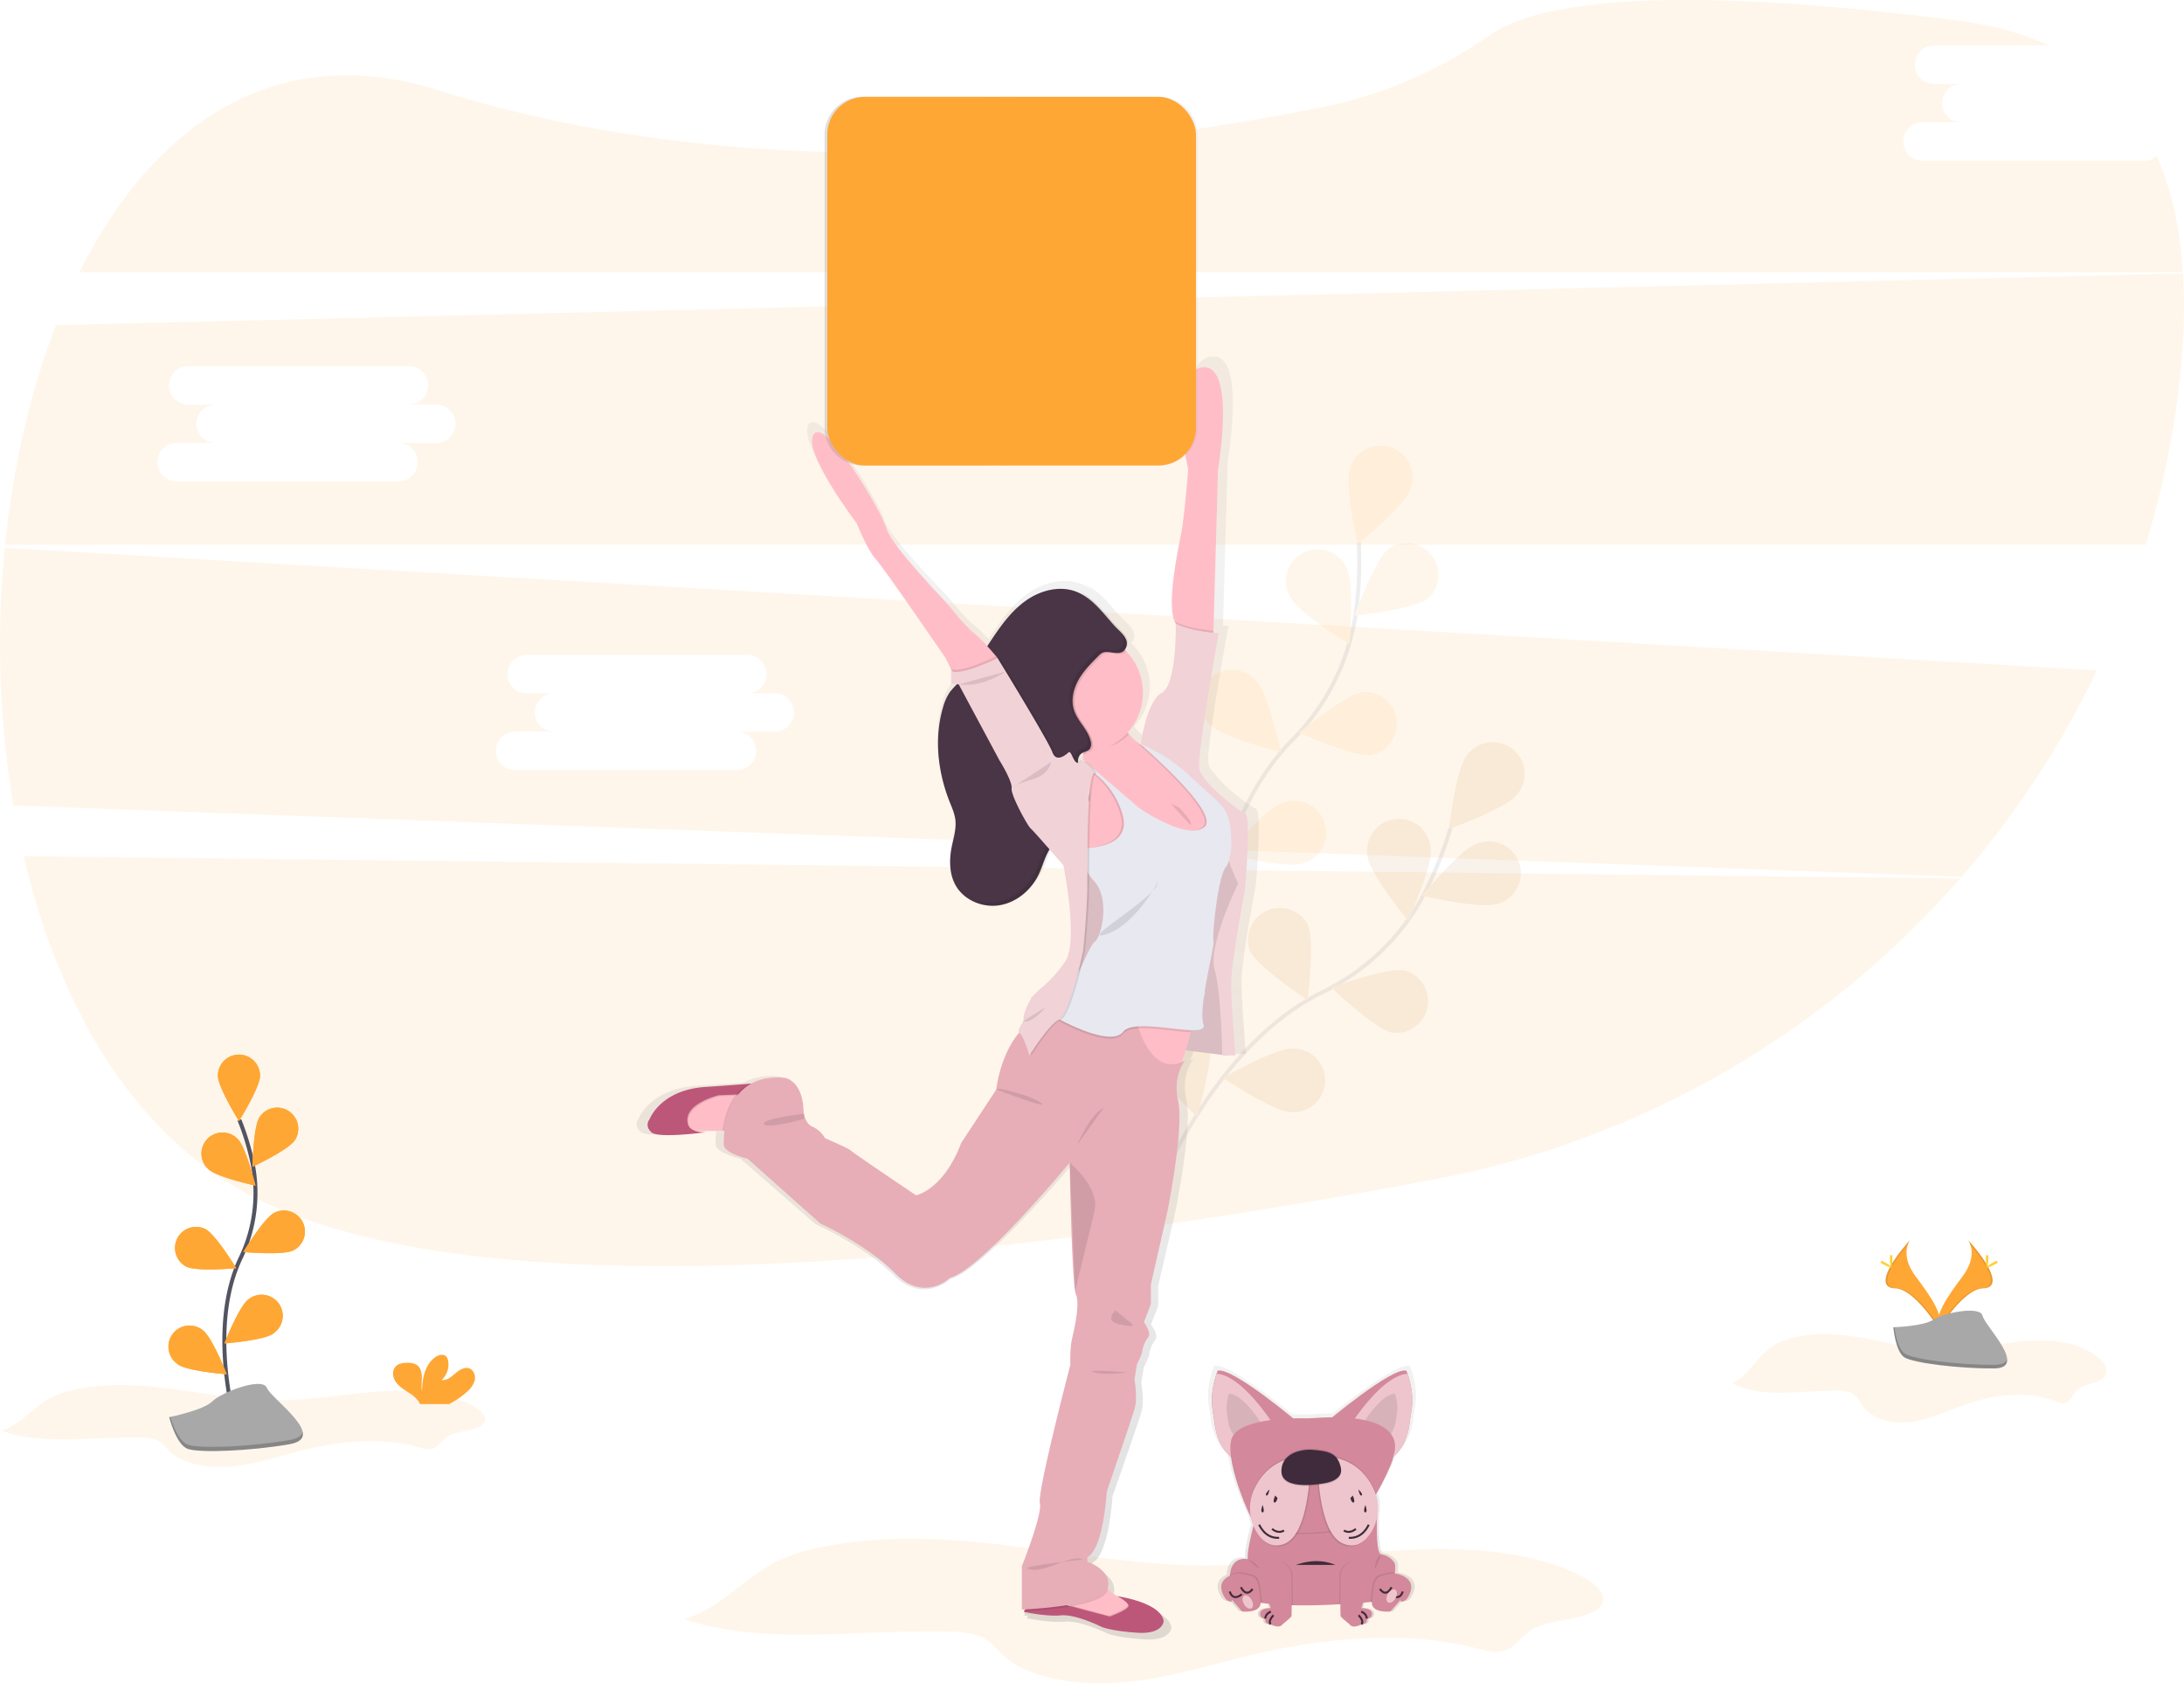 <?xml version="1.0" encoding="UTF-8" standalone="no"?>
<svg
   xmlns:dc="http://purl.org/dc/elements/1.1/"
   xmlns:cc="http://creativecommons.org/ns#"
   xmlns:rdf="http://www.w3.org/1999/02/22-rdf-syntax-ns#"
   xmlns:svg="http://www.w3.org/2000/svg"
   xmlns="http://www.w3.org/2000/svg"
   xmlns:xlink="http://www.w3.org/1999/xlink"
   xmlns:sodipodi="http://sodipodi.sourceforge.net/DTD/sodipodi-0.dtd"
   xmlns:inkscape="http://www.inkscape.org/namespaces/inkscape"
   id="8aabfaf6-cc42-4c9c-9f60-e556953fcdb8"
   data-name="Layer 1"
   width="1097.1"
   height="845.39"
   viewBox="0 0 1097.1 845.39"
   version="1.1"
   sodipodi:docname="loading-CSS-load.svg"
   inkscape:version="1.0.1 (3bc2e813f5, 2020-09-07)">
  <sodipodi:namedview
     pagecolor="#ffffff"
     bordercolor="#666666"
     borderopacity="1"
     objecttolerance="10"
     gridtolerance="10"
     guidetolerance="10"
     inkscape:pageopacity="0"
     inkscape:pageshadow="2"
     inkscape:window-width="1366"
     inkscape:window-height="715"
     id="namedview10684"
     showgrid="false"
     inkscape:zoom="0.33475673"
     inkscape:cx="596.59758"
     inkscape:cy="235.51281"
     inkscape:window-x="-8"
     inkscape:window-y="-8"
     inkscape:window-maximized="1"
     inkscape:current-layer="8aabfaf6-cc42-4c9c-9f60-e556953fcdb8" />
  <defs
     id="defs10345">
    <linearGradient
       id="ba71f24b-7c79-4ab5-a7b4-1b499e192780"
       x1="710.55"
       y1="844.17"
       x2="710.55"
       y2="713.15"
       gradientUnits="userSpaceOnUse">
      <stop
         offset="0"
         stop-color="gray"
         stop-opacity="0.25"
         id="stop10336" />
      <stop
         offset="0.54"
         stop-color="gray"
         stop-opacity="0.12"
         id="stop10338" />
      <stop
         offset="1"
         stop-color="gray"
         stop-opacity="0.1"
         id="stop10340" />
    </linearGradient>
    <linearGradient
       id="e34fdb1c-56a4-4854-a2ff-79a718bc3306"
       x1="527.5"
       y1="850.63"
       x2="527.5"
       y2="206.25"
       xlink:href="#ba71f24b-7c79-4ab5-a7b4-1b499e192780" />
    <linearGradient
       id="67998f1d-12a0-4b16-8ef8-1927898a1fd9"
       x1="465.67"
       y1="168.51"
       x2="652.94"
       y2="168.51"
       xlink:href="#ba71f24b-7c79-4ab5-a7b4-1b499e192780" />
  </defs>
  <title
     id="title10347">loading</title>
  <path
     d="M921.62,722.06c16,8.09,35.57,3.17,53.75,3.74,2.49.08,5.12.32,7.12,1.71s3,3.67,4.35,5.61c5.09,7.21,15.53,9.53,24.65,8.31s17.49-5.28,26.1-8.37c14.88-5.33,31.89-7.76,46.57-1.94a8.47,8.47,0,0,0,4.21.93c3.22-.47,4.17-4.35,6.43-6.56,4.06-4,12.88-2.9,14.67-8.16,1-3.09-1.36-6.25-4-8.35-10-8.06-24.38-9.39-37.52-8.14s-26,4.66-39.23,4.68c-16.44,0-32.33-5.26-48.61-7.41-11.28-1.5-23.59-1.31-34.17,3.09C934.51,706,932,716.64,921.62,722.06Z"
     transform="translate(-51.45 -27.31)"
     fill="#ffa734"
     opacity="0.1"
     id="path10349" />
  <path
     d="M63.3,457.28c17.36,74.2,54.11,138.34,112.18,169.43,120.71,64.61,392.92,31.28,596.07-7a465.2,465.2,0,0,0,264.54-151.22Z"
     transform="translate(-51.45 -27.31)"
     fill="#ffa734"
     opacity="0.1"
     id="path10351" />
  <path
     d="M1128.65,108H1017.18a9.63,9.63,0,0,1,0-19.26h19.27a9.64,9.64,0,0,1,0-19.27h-13.76a9.64,9.64,0,0,1,0-19.27h58.18c-12.91-6-28-10.27-45.39-12.5-158.64-20.38-215.28-6.9-235.26,7-24.65,17.1-52.15,29.68-81.54,35.74-97.88,20.19-280.93,44.49-446.84-7.77-82.46-26-143.74,17.91-180.48,91.28H1148c-1.38-21.33-5.51-41-13.09-58.25A9.56,9.56,0,0,1,1128.65,108Z"
     transform="translate(-51.45 -27.31)"
     fill="#ffa734"
     opacity="0.1"
     id="path10353" />
  <path
     d="M53.84,302.41a491.11,491.11,0,0,0,4.32,129.45l978.68,35.8a460,460,0,0,0,68-103.7Zm387.08,92.35H421.65a9.63,9.63,0,1,1,0,19.26H310.18a9.63,9.63,0,1,1,0-19.26h19.27a9.64,9.64,0,0,1,0-19.27H315.69a9.64,9.64,0,0,1,0-19.27H427.16a9.64,9.64,0,0,1,0,19.27h13.76a9.64,9.64,0,0,1,0,19.27Z"
     transform="translate(-51.45 -27.31)"
     fill="#ffa734"
     opacity="0.1"
     id="path10355" />
  <path
     d="M1148.05,164.6l-1068.48,26C66.57,224,58,261.77,54,300.93H1129.33a457.44,457.44,0,0,0,15.53-70.34C1148.06,207.58,1149.34,185.33,1148.05,164.6ZM270.92,249.76H251.65a9.63,9.63,0,1,1,0,19.26H140.18a9.63,9.63,0,0,1,0-19.26h19.27a9.64,9.64,0,0,1,0-19.27H145.69a9.64,9.64,0,0,1,0-19.27H257.16a9.64,9.64,0,0,1,0,19.27h13.76a9.64,9.64,0,0,1,0,19.27Z"
     transform="translate(-51.45 -27.31)"
     fill="#ffa734"
     opacity="0.1"
     id="path10357" />
  <g
     opacity="0.1"
     id="g10389">
    <path
       d="M634.76,620.93s28.2-69.5,80.86-95.29a113.62,113.62,0,0,0,51.57-50.07,191.29,191.29,0,0,0,12.93-32.48"
       transform="translate(-51.45 -27.31)"
       fill="none"
       stroke="#535461"
       stroke-miterlimit="10"
       stroke-width="2"
       id="path10359" />
    <path
       d="M813.21,426.65c-5.49,6.9-33.9,17-33.9,17s3.42-29.95,8.91-36.85a16,16,0,1,1,25,19.88Z"
       transform="translate(-51.45 -27.31)"
       fill="#ffa734"
       id="path10361" />
    <path
       d="M803.46,481.3c-8.36,2.81-37.68-4.17-37.68-4.17s19.15-23.28,27.51-26.09a16,16,0,1,1,10.17,30.26Z"
       transform="translate(-51.45 -27.31)"
       fill="#ffa734"
       id="path10363" />
    <path
       d="M750.6,545.91c-8.63-1.79-30.42-22.63-30.42-22.63s28.29-10.43,36.92-8.63a16,16,0,0,1-6.5,31.26Z"
       transform="translate(-51.45 -27.31)"
       fill="#ffa734"
       id="path10365" />
    <path
       d="M699.6,585.79c-8.81-.31-33.81-17.16-33.81-17.16s26.12-15.06,34.93-14.76a16,16,0,1,1-1.12,31.92Z"
       transform="translate(-51.45 -27.31)"
       fill="#ffa734"
       id="path10367" />
    <path
       d="M738.48,457.6c1.12,8.74,20.22,32.07,20.22,32.07s12.58-27.4,11.45-36.15a16,16,0,1,0-31.67,4.08Z"
       transform="translate(-51.45 -27.31)"
       fill="#ffa734"
       id="path10369" />
    <path
       d="M679.42,505c3.69,8,28.9,24.55,28.9,24.55s3.79-29.91.1-37.92a16,16,0,0,0-29,13.37Z"
       transform="translate(-51.45 -27.31)"
       fill="#ffa734"
       id="path10371" />
    <path
       d="M628.34,558.93c2.29,8.51,24.33,29.08,24.33,29.08s8.8-28.84,6.52-37.35a16,16,0,0,0-30.85,8.27Z"
       transform="translate(-51.45 -27.31)"
       fill="#ffa734"
       id="path10373" />
    <path
       d="M813.21,426.65c-5.49,6.9-33.9,17-33.9,17s3.42-29.95,8.91-36.85a16,16,0,1,1,25,19.88Z"
       transform="translate(-51.45 -27.31)"
       opacity="0.25"
       id="path10375" />
    <path
       d="M803.46,481.3c-8.36,2.81-37.68-4.17-37.68-4.17s19.15-23.28,27.51-26.09a16,16,0,1,1,10.17,30.26Z"
       transform="translate(-51.45 -27.31)"
       opacity="0.25"
       id="path10377" />
    <path
       d="M750.6,545.91c-8.63-1.79-30.42-22.63-30.42-22.63s28.29-10.43,36.92-8.63a16,16,0,0,1-6.5,31.26Z"
       transform="translate(-51.45 -27.31)"
       opacity="0.25"
       id="path10379" />
    <path
       d="M699.6,585.79c-8.81-.31-33.81-17.16-33.81-17.16s26.12-15.06,34.93-14.76a16,16,0,1,1-1.12,31.92Z"
       transform="translate(-51.45 -27.31)"
       opacity="0.25"
       id="path10381" />
    <path
       d="M738.48,457.6c1.12,8.74,20.22,32.07,20.22,32.07s12.58-27.4,11.45-36.15a16,16,0,1,0-31.67,4.08Z"
       transform="translate(-51.45 -27.31)"
       opacity="0.25"
       id="path10383" />
    <path
       d="M679.42,505c3.69,8,28.9,24.55,28.9,24.55s3.79-29.91.1-37.92a16,16,0,0,0-29,13.37Z"
       transform="translate(-51.45 -27.31)"
       opacity="0.25"
       id="path10385" />
    <path
       d="M628.34,558.93c2.29,8.51,24.33,29.08,24.33,29.08s8.8-28.84,6.52-37.35a16,16,0,0,0-30.85,8.27Z"
       transform="translate(-51.45 -27.31)"
       opacity="0.25"
       id="path10387" />
  </g>
  <g
     opacity="0.1"
     id="g10407">
    <path
       d="M655.86,515.7s3.56-74.92,44.69-116.7a113.64,113.64,0,0,0,32.05-64.35A191.18,191.18,0,0,0,734,299.73"
       transform="translate(-51.45 -27.31)"
       fill="none"
       stroke="#535461"
       stroke-miterlimit="10"
       stroke-width="2"
       id="path10391" />
    <path
       d="M759.79,273.24c-2.89,8.33-26.35,27.25-26.35,27.25s-6.7-29.39-3.82-37.72a16,16,0,1,1,30.17,10.47Z"
       transform="translate(-51.45 -27.31)"
       fill="#ffa734"
       id="path10393" />
    <path
       d="M768.72,328c-7,5.43-36.94,8.56-36.94,8.56s10.35-28.32,17.3-33.74A16,16,0,0,1,768.72,328Z"
       transform="translate(-51.45 -27.31)"
       fill="#ffa734"
       id="path10395" />
    <path
       d="M740.28,406.51c-8.74,1.17-36.21-11.26-36.21-11.26S727.3,376,736,374.86a16,16,0,0,1,4.24,31.65Z"
       transform="translate(-51.45 -27.31)"
       fill="#ffa734"
       id="path10397" />
    <path
       d="M705.38,461.05c-8.41,2.63-37.58-5-37.58-5s19.64-22.87,28.06-25.5a16,16,0,1,1,9.52,30.48Z"
       transform="translate(-51.45 -27.31)"
       fill="#ffa734"
       id="path10399" />
    <path
       d="M699.55,327.22c4,7.87,29.72,23.55,29.72,23.55s2.77-30-1.19-37.9a16,16,0,1,0-28.53,14.35Z"
       transform="translate(-51.45 -27.31)"
       fill="#ffa734"
       id="path10401" />
    <path
       d="M659.55,391.51c6.14,6.33,35.4,13.58,35.4,13.58s-6.33-29.47-12.47-35.8a16,16,0,1,0-22.93,22.22Z"
       transform="translate(-51.45 -27.31)"
       fill="#ffa734"
       id="path10403" />
    <path
       d="M629.25,459.34c5,7.28,32.6,19.36,32.6,19.36s-1.27-30.12-6.24-37.39a16,16,0,1,0-26.36,18Z"
       transform="translate(-51.45 -27.31)"
       fill="#ffa734"
       id="path10405" />
  </g>
  <path
     d="M1040.05,650s5.5,7.19-2.53,18-14.65,20-12,26.77c0,0,12.12-20.14,22-20.43S1050.9,662.11,1040.05,650Z"
     transform="translate(-51.45 -27.31)"
     fill="#ffa734"
     id="path10409" />
  <path
     d="M1040.05,650a9,9,0,0,1,1.13,2.26c9.62,11.3,14.74,21.85,5.49,22.11-8.61.25-18.94,15.65-21.42,19.54a9.24,9.24,0,0,0,.29.89s12.12-20.14,22-20.43S1050.9,662.11,1040.05,650Z"
     transform="translate(-51.45 -27.31)"
     opacity="0.1"
     id="path10411" />
  <path
     d="M1050.27,659.15c0,2.53-.29,4.58-.64,4.58s-.63-2.05-.63-4.58.35-1.34.7-1.34S1050.27,656.62,1050.27,659.15Z"
     transform="translate(-51.45 -27.31)"
     fill="#ffd037"
     id="path10413" />
  <path
     d="M1053.77,662.17c-2.22,1.21-4.16,1.94-4.32,1.63s1.49-1.53,3.71-2.74,1.35-.33,1.52,0S1056,661,1053.77,662.17Z"
     transform="translate(-51.45 -27.31)"
     fill="#ffd037"
     id="path10415" />
  <path
     d="M1011,650s-5.5,7.19,2.53,18,14.65,20,12,26.77c0,0-12.11-20.14-22-20.43S1000.19,662.11,1011,650Z"
     transform="translate(-51.45 -27.31)"
     fill="#ffa734"
     id="path10417" />
  <path
     d="M1011,650a9,9,0,0,0-1.13,2.26c-9.62,11.3-14.74,21.85-5.49,22.11,8.61.25,18.94,15.65,21.42,19.54a7.16,7.16,0,0,1-.3.89s-12.11-20.14-22-20.43S1000.19,662.11,1011,650Z"
     transform="translate(-51.45 -27.31)"
     opacity="0.1"
     id="path10419" />
  <path
     d="M1000.82,659.15c0,2.53.29,4.58.64,4.58s.63-2.05.63-4.58-.35-1.34-.7-1.34S1000.82,656.62,1000.82,659.15Z"
     transform="translate(-51.45 -27.31)"
     fill="#ffd037"
     id="path10421" />
  <path
     d="M997.32,662.17c2.22,1.21,4.15,1.94,4.32,1.63s-1.49-1.53-3.71-2.74-1.35-.33-1.52,0S995.1,661,997.32,662.17Z"
     transform="translate(-51.45 -27.31)"
     fill="#ffd037"
     id="path10423" />
  <path
     d="M1002.57,693.85s15.36-.47,20-3.77,23.63-7.23,24.78-2,23.08,26.3,5.74,26.44-40.29-2.71-44.91-5.52S1002.57,693.85,1002.57,693.85Z"
     transform="translate(-51.45 -27.31)"
     fill="#a8a8a8"
     id="path10425" />
  <path
     d="M1053.39,712.72c-17.34.14-40.29-2.7-44.91-5.51-3.52-2.14-4.92-9.83-5.39-13.38l-.52,0s1,12.39,5.6,15.2,27.57,5.65,44.91,5.52c5-.05,6.73-1.83,6.64-4.46C1059,711.7,1057.11,712.69,1053.39,712.72Z"
     transform="translate(-51.45 -27.31)"
     opacity="0.2"
     id="path10427" />
  <path
     d="M52.29,745.83c20.68,7.48,45.91,2.93,69.37,3.46,3.21.07,6.62.29,9.19,1.58s3.85,3.39,5.61,5.18c6.58,6.67,20,8.82,31.83,7.69S190.86,758.86,202,756c19.21-4.93,41.17-7.18,60.12-1.8a14.52,14.52,0,0,0,5.43.86c4.15-.44,5.39-4,8.3-6.06,5.24-3.69,16.63-2.69,18.94-7.56,1.35-2.85-1.76-5.77-5.14-7.72-12.95-7.45-31.48-8.68-48.42-7.53s-33.61,4.32-50.65,4.33c-21.22,0-41.73-4.86-62.75-6.85-14.56-1.38-30.44-1.21-44.09,2.86C68.92,730.93,65.66,740.81,52.29,745.83Z"
     transform="translate(-51.45 -27.31)"
     fill="#ffa734"
     opacity="0.1"
     id="path10429" />
  <path
     d="M286.09,726.22a11.63,11.63,0,0,0,3.84-5.78c.49-2.3-.49-5.05-2.68-5.89-2.46-.94-5.09.76-7.08,2.48s-4.28,3.69-6.89,3.33a10.49,10.49,0,0,0,3.24-9.82,4.12,4.12,0,0,0-.9-2c-1.36-1.46-3.84-.83-5.48.32-5.2,3.66-6.65,10.72-6.67,17.08-.53-2.3-.09-4.68-.1-7s-.66-5-2.64-6.22a8,8,0,0,0-4-1c-2.34-.08-4.94.15-6.54,1.86-2,2.12-1.47,5.69.26,8s4.35,3.8,6.76,5.42a15,15,0,0,1,4.84,4.61,4.41,4.41,0,0,1,.36.82H277A40.44,40.44,0,0,0,286.09,726.22Z"
     transform="translate(-51.45 -27.31)"
     fill="#ffa734"
     id="path10431" />
  <path
     d="M169.66,742s-14-47.71,2.63-82.83a75.4,75.4,0,0,0,6.1-47.27,127.52,127.52,0,0,0-6.7-22.19"
     transform="translate(-51.45 -27.31)"
     fill="none"
     stroke="#535461"
     stroke-miterlimit="10"
     stroke-width="2"
     id="path10433" />
  <path
     d="M182.08,567.52c0,5.85-10.59,22.8-10.59,22.8s-10.59-17-10.59-22.8a10.59,10.59,0,1,1,21.18,0Z"
     transform="translate(-51.45 -27.31)"
     fill="#ffa734"
     id="path10435" />
  <path
     d="M199.58,599.91c-3.18,4.9-21.28,13.38-21.28,13.38s.32-20,3.5-24.89a10.59,10.59,0,0,1,17.78,11.51Z"
     transform="translate(-51.45 -27.31)"
     fill="#ffa734"
     id="path10437" />
  <path
     d="M198.81,655.25c-5.22,2.63-25.13.82-25.13.82s10.38-17.09,15.6-19.72a10.58,10.58,0,1,1,9.53,18.9Z"
     transform="translate(-51.45 -27.31)"
     fill="#ffa734"
     id="path10439" />
  <path
     d="M188.8,697c-4.7,3.47-24.63,5-24.63,5s7.34-18.6,12-22.08a10.59,10.59,0,1,1,12.59,17Z"
     transform="translate(-51.45 -27.31)"
     fill="#ffa734"
     id="path10441" />
  <path
     d="M156.07,614.43c4.19,4.07,23.73,8.29,23.73,8.29s-4.79-19.41-9-23.48a10.59,10.59,0,1,0-14.75,15.19Z"
     transform="translate(-51.45 -27.31)"
     fill="#ffa734"
     id="path10443" />
  <path
     d="M145,663.4c5.22,2.63,25.13.81,25.13.81s-10.37-17.09-15.6-19.72A10.59,10.59,0,0,0,145,663.4Z"
     transform="translate(-51.45 -27.31)"
     fill="#ffa734"
     id="path10445" />
  <path
     d="M140.74,712.47c4.7,3.48,24.63,5,24.63,5s-7.34-18.6-12-22.07a10.59,10.59,0,1,0-12.59,17Z"
     transform="translate(-51.45 -27.31)"
     fill="#ffa734"
     id="path10447" />
  <path
     d="M182.08,567.52c0,5.85-10.59,22.8-10.59,22.8s-10.59-17-10.59-22.8a10.59,10.59,0,1,1,21.18,0Z"
     transform="translate(-51.45 -27.31)"
     fill="#ffa734"
     id="path10449" />
  <path
     d="M199.58,599.91c-3.18,4.9-21.28,13.38-21.28,13.38s.32-20,3.5-24.89a10.59,10.59,0,0,1,17.78,11.51Z"
     transform="translate(-51.45 -27.31)"
     fill="#ffa734"
     id="path10451" />
  <path
     d="M198.81,655.25c-5.22,2.63-25.13.82-25.13.82s10.38-17.09,15.6-19.72a10.58,10.58,0,1,1,9.53,18.9Z"
     transform="translate(-51.45 -27.31)"
     fill="#ffa734"
     id="path10453" />
  <path
     d="M188.8,697c-4.7,3.47-24.63,5-24.63,5s7.34-18.6,12-22.08a10.59,10.59,0,1,1,12.59,17Z"
     transform="translate(-51.45 -27.31)"
     fill="#ffa734"
     id="path10455" />
  <path
     d="M156.07,614.43c4.19,4.07,23.73,8.29,23.73,8.29s-4.79-19.41-9-23.48a10.59,10.59,0,1,0-14.75,15.19Z"
     transform="translate(-51.45 -27.31)"
     fill="#ffa734"
     id="path10457" />
  <path
     d="M145,663.4c5.22,2.63,25.13.81,25.13.81s-10.37-17.09-15.6-19.72A10.59,10.59,0,0,0,145,663.4Z"
     transform="translate(-51.45 -27.31)"
     fill="#ffa734"
     id="path10459" />
  <path
     d="M140.74,712.47c4.7,3.48,24.63,5,24.63,5s-7.34-18.6-12-22.07a10.59,10.59,0,1,0-12.59,17Z"
     transform="translate(-51.45 -27.31)"
     fill="#ffa734"
     id="path10461" />
  <path
     d="M136.45,739s17.11-3.4,21.67-7.93,25.1-12.46,27.38-6.79,30.8,24.91,11.41,28.31-45.63,4.53-51.34,2.27S136.45,739,136.45,739Z"
     transform="translate(-51.45 -27.31)"
     fill="#a8a8a8"
     id="path10463" />
  <path
     d="M196.91,750.48c-19.4,3.4-45.63,4.53-51.34,2.26-4.34-1.72-7.36-10-8.55-13.87l-.57.12s3.42,13.59,9.12,15.86,31.94,1.13,51.34-2.27c5.59-1,7.19-3.28,6.59-6.2C203,748.28,201.07,749.75,196.91,750.48Z"
     transform="translate(-51.45 -27.31)"
     opacity="0.2"
     id="path10465" />
  <path
     d="M395.27,840.55c39.32,13.21,87.29,5.17,131.9,6.11,6.11.13,12.58.51,17.48,2.79s7.3,6,10.66,9.16c12.51,11.78,38.12,15.58,60.51,13.57s42.92-8.62,64-13.66c36.52-8.72,78.27-12.68,114.29-3.18,3.31.87,6.79,1.87,10.33,1.52,7.9-.77,10.25-7.1,15.78-10.71,10-6.52,31.62-4.75,36-13.34,2.57-5-3.34-10.21-9.77-13.64-24.61-13.17-59.83-15.34-92.06-13.3s-63.9,7.62-96.29,7.64c-40.35,0-79.34-8.58-119.3-12.1-27.68-2.45-57.89-2.14-83.84,5C426.89,814.24,420.69,831.68,395.27,840.55Z"
     transform="translate(-51.45 -27.31)"
     fill="#ffa734"
     opacity="0.1"
     id="path10467" />
  <path
     d="M761.38,739.83c.22-1.91.54-3.81.88-5.71,1.5-8.23-.79-16.07-2-19.3h0c-.35-1-.61-1.57-.61-1.57-6.07-1.65-30,16.89-38.68,23.88-3,0-6.3.13-9.87.37-1.56.11-3.13.15-4.69.12-1.4,0-3.39,0-5.71,0-8.09-6.51-33.1-26.1-39.34-24.4,0,0-.25.56-.61,1.57h0c-1.17,3.23-3.45,11.07-2,19.3.35,1.9.66,3.8.88,5.71.47,4.19,2.22,12.2,8.58,17.63,1.35,9.9,6.45,22.91,10.37,30.81a22.38,22.38,0,0,0,1.33,4.36c-1.62,6.24-3.48,14.39-3,17.08,0,0-8.45-2.05-9.31,8.13,0,.1,0,.21,0,.31-3.06,1.41-6.87,4.61-2.58,11.34a4.38,4.38,0,0,0,2.21,1.79c.76.27,1.5.27,1.42-.8l5.29,6s9.58,1.1,9.69-4.46l.56.09c1.29.19,2.64.35,4,.49l.66,2.2s-7.19-.15-5.23,4.27c0,0,1.81,1.68,2.43,1.07,0,0-.93,2.9,2.8,2.9,0,0,4,2.14,5.59.62s4.83-3.82,5.14-4.74c.09-.25.13-2.51.14-5.63l.62,0c8,.19,16.54-.07,24.3-.49l.62,0c0,3.39.05,5.87.14,6.14.31.92,3.58,3.21,5.14,4.74s5.59-.62,5.59-.62c3.73,0,2.8-2.9,2.8-2.9.62.61,2.43-1.07,2.43-1.07,2-4.42-5.23-4.27-5.23-4.27l.85-2.82,4-.33.62-.06c-.38,6.05,9.69,4.89,9.69,4.89l5.29-6c-.08,1.07.66,1.07,1.42.8a4.38,4.38,0,0,0,2.21-1.79c6.48-10.14-5.5-12.29-5.5-12.29a5.56,5.56,0,0,0-1.13-.18c0-.18,0-.36,0-.53h0a22.61,22.61,0,0,0,.08-4c-.45-1.83-3.41-4.73-7.14-5.19-2.43-.3-2.49-11.49-2.23-19.25a22.66,22.66,0,0,0,.38-4.43,23.62,23.62,0,0,0-1-7.06c4.77-8.08,8.59-16.54,9-19.09C759.17,752,760.91,744,761.38,739.83Z"
     transform="translate(-51.45 -27.31)"
     fill="url(#ba71f24b-7c79-4ab5-a7b4-1b499e192780)"
     id="path10469" />
  <path
     d="M752.17,817h0c-.38,5.27-1.4,13.73-1.4,13.73s-4.24.52-10.79,1.11l-4.44.38c-3.42.27-7.24.54-11.28.77-7.48.41-15.69.66-23.42.48-3.87-.09-7.62-.29-11.1-.63-1.55-.15-3-.33-4.49-.55-8.87-1.32-15.18-3.85-15.76-8.3a25.61,25.61,0,0,1-.21-5.66c.83-10,9-8,9-8-.53-2.76,1.45-11.34,3-17.55,1-3.91,1.87-6.88,1.87-6.88l57.23-3.84h.19a2.81,2.81,0,0,1,2.8,2.95c-.34,6.86-.83,22.58,2,22.93,3.6.45,6.45,3.3,6.88,5.1A21.71,21.71,0,0,1,752.17,817Z"
     transform="translate(-51.45 -27.31)"
     fill="#d3899b"
     id="path10471" />
  <path
     d="M703.55,741.65s-21.58,26-32,18.79c-.25-.17-.49-.35-.72-.53-7-5.3-8.83-13.82-9.31-18.15-.21-1.88-.51-3.74-.84-5.61-1.45-8.08.76-15.77,1.88-18.95h0c.34-1,.58-1.53.58-1.53C670.38,713.67,703.55,741.65,703.55,741.65Z"
     transform="translate(-51.45 -27.31)"
     fill="#d3899b"
     id="path10473" />
  <path
     d="M692,744.05s-6.8,4.8-16.39,12.59a34.24,34.24,0,0,1-4.71,3.27c-7-5.3-8.83-13.82-9.31-18.15-.21-1.88-.51-3.74-.84-5.61-1.45-8.08.76-15.77,1.88-18.95h0C676,718.14,692,744.05,692,744.05Z"
     transform="translate(-51.45 -27.31)"
     fill="#eec5cd"
     id="path10475" />
  <path
     d="M684.57,741.49s-3.63,2.56-8.75,6.72A19.49,19.49,0,0,1,673.3,750c-3.73-2.83-4.71-7.38-5-9.69-.11-1-.27-2-.45-3a20.81,20.81,0,0,1,1-10.11h0C676.05,727.66,684.57,741.49,684.57,741.49Z"
     transform="translate(-51.45 -27.31)"
     opacity="0.1"
     id="path10477" />
  <path
     d="M717.54,741.65s21.59,26,32,18.79l.72-.53c7-5.3,8.82-13.82,9.3-18.15.21-1.88.52-3.74.85-5.61,1.44-8.08-.76-15.77-1.89-18.95h0c-.34-1-.59-1.53-.59-1.53C750.72,713.67,717.54,741.65,717.54,741.65Z"
     transform="translate(-51.45 -27.31)"
     fill="#d3899b"
     id="path10479" />
  <path
     d="M729.13,744.05s6.8,4.8,16.39,12.59a34.89,34.89,0,0,0,4.72,3.27c7-5.3,8.82-13.82,9.3-18.15.21-1.88.52-3.74.85-5.61,1.44-8.08-.76-15.77-1.89-18.95h0C745.09,718.14,729.13,744.05,729.13,744.05Z"
     transform="translate(-51.45 -27.31)"
     fill="#eec5cd"
     id="path10481" />
  <path
     d="M736.58,741.47s3.61,2.55,8.7,6.68a18.6,18.6,0,0,0,2.5,1.74c3.7-2.81,4.68-7.34,4.94-9.63.11-1,.27-2,.44-3a20.8,20.8,0,0,0-1-10.06h0C745.05,727.72,736.58,741.47,736.58,741.47Z"
     transform="translate(-51.45 -27.31)"
     opacity="0.1"
     id="path10483" />
  <path
     d="M740.4,782.08c-2.72,4.31-5.62,8.2-8.27,10.53-8.59,7.59-45.56,4.6-48,4.2-.5-.08-1.55-1.58-2.87-4,1-3.91,1.87-6.88,1.87-6.88Z"
     transform="translate(-51.45 -27.31)"
     opacity="0.1"
     id="path10485" />
  <path
     d="M711.11,739.47c-1.5.11-3,.14-4.51.12-7.73-.13-33.73.21-36.62,10.7-3.4,12.34,11.79,45.52,14.19,45.92s39.37,3.4,48-4.2,19.79-31.37,19.19-33.57C751.32,758.44,762,735.94,711.11,739.47Z"
     transform="translate(-51.45 -27.31)"
     fill="#d3899b"
     id="path10487" />
  <path
     d="M710.3,759.54s-19-2.93-28,15.81a22.83,22.83,0,0,0,1.68,23c3,4.18,7.33,7.29,13.4,4.78C710.89,797.58,710.3,759.54,710.3,759.54Z"
     transform="translate(-51.45 -27.31)"
     opacity="0.1"
     id="path10489" />
  <path
     d="M709.7,758.34s-19-2.93-28,15.81a22.83,22.83,0,0,0,1.68,23c3,4.18,7.33,7.29,13.4,4.79C710.29,796.38,709.7,758.34,709.7,758.34Z"
     transform="translate(-51.45 -27.31)"
     opacity="0.1"
     id="path10491" />
  <path
     d="M709.7,758.94s-19-2.93-28,15.81a22.83,22.83,0,0,0,1.68,23c3,4.18,7.33,7.29,13.4,4.78C710.29,797,709.7,758.94,709.7,758.94Z"
     transform="translate(-51.45 -27.31)"
     fill="#eec5cd"
     id="path10493" />
  <path
     d="M689.16,775.32s-2.6,2.4-1.6,3S689.16,775.32,689.16,775.32Z"
     transform="translate(-51.45 -27.31)"
     fill="#3f2b3b"
     id="path10495" />
  <path
     d="M692,778.39s-1.41,3.13-.41,3.48,1.61-2.25,1.61-2.25Z"
     transform="translate(-51.45 -27.31)"
     fill="#3f2b3b"
     id="path10497" />
  <path
     d="M685.68,783.12s-1.38,3.7,0,3.7S685.68,783.12,685.68,783.12Z"
     transform="translate(-51.45 -27.31)"
     fill="#3f2b3b"
     id="path10499" />
  <path
     d="M684,793s2.77,7.1,10,6.6"
     transform="translate(-51.45 -27.31)"
     fill="none"
     stroke="#3f2b3b"
     stroke-miterlimit="10"
     id="path10501" />
  <path
     d="M690.46,795.11s2.9,2.8,6,.8"
     transform="translate(-51.45 -27.31)"
     fill="none"
     stroke="#3f2b3b"
     stroke-miterlimit="10"
     id="path10503" />
  <path
     d="M712.7,759.54s19-2.93,28,15.81a22.79,22.79,0,0,1-1.68,23c-3,4.18-7.33,7.29-13.39,4.78C712.1,797.58,712.7,759.54,712.7,759.54Z"
     transform="translate(-51.45 -27.31)"
     opacity="0.1"
     id="path10505" />
  <path
     d="M713.3,758.34s19-2.93,28,15.81a22.79,22.79,0,0,1-1.68,23c-3,4.18-7.33,7.29-13.39,4.79C712.7,796.38,713.3,758.34,713.3,758.34Z"
     transform="translate(-51.45 -27.31)"
     opacity="0.1"
     id="path10507" />
  <path
     d="M713.3,758.94s19-2.93,28,15.81a22.79,22.79,0,0,1-1.68,23c-3,4.18-7.33,7.29-13.39,4.78C712.7,797,713.3,758.94,713.3,758.94Z"
     transform="translate(-51.45 -27.31)"
     fill="#eec5cd"
     id="path10509" />
  <path
     d="M733.83,775.32s2.6,2.4,1.6,3S733.83,775.32,733.83,775.32Z"
     transform="translate(-51.45 -27.31)"
     fill="#3f2b3b"
     id="path10511" />
  <path
     d="M731,778.39s1.42,3.13.41,3.48-1.61-2.25-1.61-2.25Z"
     transform="translate(-51.45 -27.31)"
     fill="#3f2b3b"
     id="path10513" />
  <path
     d="M737.31,783.12s1.38,3.7,0,3.7S737.31,783.12,737.31,783.12Z"
     transform="translate(-51.45 -27.31)"
     fill="#3f2b3b"
     id="path10515" />
  <path
     d="M739,793s-2.78,7.1-10,6.6"
     transform="translate(-51.45 -27.31)"
     fill="none"
     stroke="#3f2b3b"
     stroke-miterlimit="10"
     id="path10517" />
  <path
     d="M732.53,795.11s-2.9,2.8-6,.8"
     transform="translate(-51.45 -27.31)"
     fill="none"
     stroke="#3f2b3b"
     stroke-miterlimit="10"
     id="path10519" />
  <path
     d="M702.45,813.2c.5-.1,10-4.2,19.79,0Z"
     transform="translate(-51.45 -27.31)"
     fill="#3f2b3b"
     id="path10521" />
  <path
     d="M685.25,832.29c-8.87-1.32-15.18-3.85-15.76-8.3a25.61,25.61,0,0,1-.21-5.66,13.09,13.09,0,0,1,3.39-1.24c1.61-.45,3.6-.15,7.8,1s3.9,6.15,4.8,12.59A5,5,0,0,1,685.25,832.29Z"
     transform="translate(-51.45 -27.31)"
     opacity="0.1"
     id="path10523" />
  <path
     d="M672.08,817.69s-11.55,2.12-5.3,12.07a4.23,4.23,0,0,0,2.13,1.76c.73.26,1.44.26,1.37-.79l5.09,5.85s10.2,1.2,9.3-5.25-.6-11.39-4.8-12.59S673.68,817.24,672.08,817.69Z"
     transform="translate(-51.45 -27.31)"
     fill="#d3899b"
     id="path10525" />
  <path
     d="M674.82,824.39s2.45,5.6,5.85.9"
     transform="translate(-51.45 -27.31)"
     fill="none"
     stroke="#3f2b3b"
     stroke-miterlimit="10"
     id="path10527" />
  <path
     d="M669.21,826.59s1.27,5.28,6.06,1.34"
     transform="translate(-51.45 -27.31)"
     fill="none"
     stroke="#3f2b3b"
     stroke-miterlimit="10"
     id="path10529" />
  <path
     d="M752.17,817h0c-.38,5.27-1.4,13.73-1.4,13.73s-4.24.52-10.79,1.11a6.07,6.07,0,0,1,0-1.11c.9-6.44.6-11.39,4.8-12.59C748.64,817.05,750.64,816.7,752.17,817Z"
     transform="translate(-51.45 -27.31)"
     opacity="0.1"
     id="path10531" />
  <path
     d="M753.22,817.69s11.54,2.12,5.3,12.07a4.3,4.3,0,0,1-2.14,1.76c-.73.26-1.44.26-1.36-.79l-5.1,5.85s-10.19,1.2-9.29-5.25.6-11.39,4.79-12.59S751.61,817.24,753.22,817.69Z"
     transform="translate(-51.45 -27.31)"
     fill="#d3899b"
     id="path10533" />
  <path
     d="M750.47,824.39s-2.45,5.6-5.85.9"
     transform="translate(-51.45 -27.31)"
     fill="none"
     stroke="#3f2b3b"
     stroke-miterlimit="10"
     id="path10535" />
  <path
     d="M756.09,826.59s-1.27,5.28-6.07,1.34"
     transform="translate(-51.45 -27.31)"
     fill="none"
     stroke="#3f2b3b"
     stroke-miterlimit="10"
     id="path10537" />
  <path
     d="M700.84,833.47c-3.87-.09-7.62-.29-11.1-.63l-3.45-11.64A7.4,7.4,0,1,1,700.78,819C700.81,823.57,700.85,829.31,700.84,833.47Z"
     transform="translate(-51.45 -27.31)"
     opacity="0.1"
     id="path10539" />
  <path
     d="M685.69,821.2l4.07,13.73s-6.93-.15-5,4.2c0,0,1.74,1.65,2.34,1,0,0-.89,2.85,2.7,2.85,0,0,3.89,2.09,5.39.6s4.66-3.75,5-4.65c.19-.59.13-12.07.07-20a7.4,7.4,0,0,0-7.4-7.33h0A7.39,7.39,0,0,0,685.69,821.2Z"
     transform="translate(-51.45 -27.31)"
     fill="#d3899b"
     id="path10541" />
  <path
     d="M691.19,838.48s-3,2.9-1.43,4.55"
     transform="translate(-51.45 -27.31)"
     fill="none"
     stroke="#3f2b3b"
     stroke-miterlimit="10"
     id="path10543" />
  <path
     d="M689.86,836.67s-2.8.91-2.8,3.51"
     transform="translate(-51.45 -27.31)"
     fill="none"
     stroke="#3f2b3b"
     stroke-miterlimit="10"
     id="path10545" />
  <path
     d="M739.12,819.09a7.44,7.44,0,0,1-.31,2.11l-3.27,11c-3.42.27-7.24.54-11.28.77,0-4.11,0-9.59.06-14a7.4,7.4,0,0,1,14.8.06Z"
     transform="translate(-51.45 -27.31)"
     opacity="0.1"
     id="path10547" />
  <path
     d="M739.4,821.2l-4.07,13.73s6.93-.15,5,4.2c0,0-1.74,1.65-2.34,1,0,0,.9,2.85-2.7,2.85,0,0-3.88,2.09-5.39.6s-4.65-3.75-5-4.65c-.2-.59-.14-12.07-.07-20a7.39,7.39,0,0,1,7.39-7.33h0A7.39,7.39,0,0,1,739.4,821.2Z"
     transform="translate(-51.45 -27.31)"
     fill="#d3899b"
     id="path10549" />
  <path
     d="M733.9,838.48s3,2.9,1.43,4.55"
     transform="translate(-51.45 -27.31)"
     fill="none"
     stroke="#3f2b3b"
     stroke-miterlimit="10"
     id="path10551" />
  <path
     d="M735.23,836.67s2.8.91,2.8,3.51"
     transform="translate(-51.45 -27.31)"
     fill="none"
     stroke="#3f2b3b"
     stroke-miterlimit="10"
     id="path10553" />
  <path
     d="M709.7,755.94s-14.09-.45-14.54,10.49,22,6.3,22,6.3,9.45-1.27,7.8-7.91S719.9,756.54,709.7,755.94Z"
     transform="translate(-51.45 -27.31)"
     opacity="0.1"
     id="path10555" />
  <path
     d="M709.7,754.74s-14.09-.45-14.54,10.49,22,6.3,22,6.3,9.45-1.27,7.8-7.91S719.9,755.34,709.7,754.74Z"
     transform="translate(-51.45 -27.31)"
     opacity="0.1"
     id="path10557" />
  <path
     d="M709.7,755.34s-14.09-.45-14.54,10.49,22,6.3,22,6.3,9.45-1.27,7.8-7.91S719.9,755.94,709.7,755.34Z"
     transform="translate(-51.45 -27.31)"
     fill="#3f2b3b"
     id="path10559" />
  <path
     d="M678.25,810.35s4.72,1.7,5.68,4.94"
     transform="translate(-51.45 -27.31)"
     opacity="0.1"
     id="path10561" />
  <path
     d="M745.37,808s-3.38,1.42-3.15,7.34"
     transform="translate(-51.45 -27.31)"
     opacity="0.1"
     id="path10563" />
  <ellipse
     cx="678.25"
     cy="831.84"
     rx="2.2"
     ry="3.64"
     transform="translate(-376.5 423.26) rotate(-30)"
     fill="#eec5cd"
     id="ellipse10565" />
  <ellipse
     cx="747.24"
     cy="831.84"
     rx="3.64"
     ry="2.2"
     transform="matrix(0.5, -0.87, 0.87, 0.5, -398.22, 1035.74)"
     fill="#eec5cd"
     id="ellipse10567" />
  <path
     d="M682.31,433.41c-3.25-1.06-22.38-15.89-23.82-22.6s10.1-69.2,10.1-69.2-1.06-.05-2.76-.21l0-1,2.37-82.11s9.74-55.07-8.66-51.9-6.86,51.9-6.86,51.9-2.1,24.72-3.57,32.14c-1.43,7.14-7.85,36.26-3.46,45.31a6.88,6.88,0,0,0,.54.93h0s.72,31.06-7.22,35.3c-7.58,4-10.73,24.36-11,26.19l-.4-.18h0a22.07,22.07,0,0,1-5.88-5.24c-.15-.21-.29-.44-.44-.66a29.86,29.86,0,0,0-.83-41.14l-.75-.73A5.26,5.26,0,0,0,621,348c1.4-4.22-3.44-7.61-5.95-10.25C609.24,331.57,604,324,595.9,320.5a32.35,32.35,0,0,1,6.4,4.76,27.31,27.31,0,0,0-8.27-4.9c-8.48-3-18.24-.52-25.64,4.54s-12.87,12.35-17.87,19.7l-2.42,3.6a58.93,58.93,0,0,0-6.9-6.59c-4.69-3.53-14.07-15.18-14.07-15.18s-29.23-29.66-31.4-37.78-31.39-56.85-37.89-48.37,22.37,45.54,22.37,45.54,5.42,13.42,9.75,18,36.44,50.49,36.44,50.49l2.72,5.5.51,1-.34-.19v6.71l3,.27a28.44,28.44,0,0,0-3.64,3.89,25.1,25.1,0,0,0-3.58,7.77c-4.73,15.63-2.8,32.74,3.3,47.91,1.26,3.12,2.7,6.23,3.08,9.56.55,4.66-1,9.27-1.94,13.88-1.3,6.47-1.25,13.52,2,19.29,4.35,7.66,14.1,11.65,22.94,10.22a26,26,0,0,0,11.14-4.74,29.69,29.69,0,0,0,9.71-11.28c1.65-3.37,2.68-7,4.32-10.38.31-.65.66-1.27,1-1.9,3.74,4.19,7.1,8,7.1,8s7.94,38.13,1.08,48.72a65.31,65.31,0,0,1-13.11,14.12,25.58,25.58,0,0,0-3.49,3.49c-.68.49-1.08.75-1.08.75s-.18.51-.44,1.29a23.58,23.58,0,0,0-3.44,7.79,5.14,5.14,0,0,0-.26,2.22c.49,1-3.53,5-2.35,6.71-10,11.5-11.92,28.94-11.92,28.94l-18.23,27.19c-9.38,24.18-23.45,26.66-23.45,26.66s-33-21.72-33.93-22.78-13.53-6.35-13.53-6.35a14.17,14.17,0,0,0-6.49-5.83c-4.33-1.76-4.69-8.29-4.69-8.29-.54-15.36-9.75-16.6-9.75-16.6-7.42-.61-13.1.68-17.45,3.05l-1.32.1c-6.39.51-14.09,1.07-22.55,1.62-23.47,1.52-29.05,16.42-29.05,16.42s-2.89,3.17.9,6.61,28,.06,29-.08a15.69,15.69,0,0,1-5.51-.37c3.82-.14,9.06-.27,13.52-.28h1.09a55.35,55.35,0,0,0-.4,7c0,4.42,12.45,7.24,12.45,7.24l37.89,33s23.82,10.42,39,25.42,28.51,2.12,28.51,2.12c16-3.88,62.21-58.55,62.25-58.6v0c0,1.68,1,54.77,2.84,65.44h0a7,7,0,0,0,.4,1.58c2.17,4.6-.72,17.13-2,22.43s-.91,13.41-.91,13.41S574,778.88,575.49,784.53s-9.39,32.13-9.39,32.13v22.06s.69,0,1.89-.09a10.41,10.41,0,0,0-.68,1.09,2,2,0,0,0-.12.24s11.54,2.47,19.3,1.76,21.11,5.87,21.11,5.87,4.52,2.08,18.41,3,13.89-6,13.89-6c-1.6-9.39-23.53-12.52-24.22-12.61-1.77-1.09-3.43-2.28-4.79-3.3l-.29-.23a3.45,3.45,0,0,0,.25-.63c2.35-9.36-10.64-13.42-10.64-13.42v-2.29c8.47-4.24,10.1-33.37,10.1-33.37s12.63-36,14.43-42,0-15,0-15l1.27-7.76s2.7-5.3,2.7-6.36a15.56,15.56,0,0,1,3.07-7.41c2-2.3-2.16-7.77-2.16-7.77l3.61-9.18V673.14l8.47-36.54s8.85-42.55,5.78-56.5,3.61-21,3.61-21a18.68,18.68,0,0,1-1.86.83,50.14,50.14,0,0,0,2.19-5.87l19,2.31c0,.16,0,.27,0,.27h6.85s-2.16-26.13-2.16-36.72,7.22-48.37,7.22-48.37S685.55,434.47,682.31,433.41Zm-84.26-31c0,.15,0,.29,0,.43,0,1-.1,2.11-.17,3.2l-.38.58-.69-.59-.87,1.31,0,0a5.11,5.11,0,0,1,1.48-4.6A5.45,5.45,0,0,1,598.05,402.42Zm63.12,122.33h.42l-.68,1.72C661,525.9,661.08,525.33,661.17,524.75ZM591.86,837.14l-2.59-.63,1.44-.24,1.3.85.16.1Zm26.44-3.7c-.86-.45-1.73-1-2.57-1.48C616,832.11,617.11,832.68,618.3,833.44Z"
     transform="translate(-51.45 -27.31)"
     fill="url(#e34fdb1c-56a4-4854-a2ff-79a718bc3306)"
     id="path10569" />
  <polygon
     points="616.03 471 599.48 514.12 597.16 512.22 587.94 526.53 616.03 530.03 616.03 471"
     fill="#f1d2d7"
     id="polygon10571" />
  <polygon
     points="616.01 471 599.45 514.12 595.29 513 587.91 526.53 616.01 530.03 616.01 471"
     opacity="0.1"
     id="polygon10573" />
  <polygon
     points="590.09 498.59 616.03 498.59 625.55 420.23 590.09 420.23 590.09 498.59"
     fill="#f1d2d7"
     id="polygon10575" />
  <polygon
     points="590.09 498.59 616.03 498.59 625.55 420.23 590.09 420.23 590.09 498.59"
     opacity="0.1"
     id="polygon10577" />
  <path
     d="M590.87,466.1l5.59-1L609.33,463s38.65-8.7,46.66-9.4c5-.44,10.53-2.5,14-4,2.09-.89,3.42-1.58,3.42-1.58l-13.92-25.43-21.6-16s-13.66-2.91-19.45-10.86a12.84,12.84,0,0,1-1.79-12.13c3.53-10.94-21.06,10.45-21.06,10.45s.24,5.12,0,11.65c0,1.29-.12,2.63-.21,4-.06.9-.14,1.8-.22,2.72-.61,6.48-1.84,13.16-4.26,17.15C585,439.28,590.87,466.1,590.87,466.1Z"
     transform="translate(-51.45 -27.31)"
     fill="#ffbec7"
     id="path10579" />
  <path
     d="M595.57,406.19h.54c1,0,1.77-2.08,2.73-2.18,7.69-.74,14.71-2.35,19.59-7.79a12.87,12.87,0,0,1-1.79-12.13c3.53-10.94-21,10.44-21,10.44S595.83,399.65,595.57,406.19Z"
     transform="translate(-51.45 -27.31)"
     opacity="0.1"
     id="path10581" />
  <path
     d="M565.64,375.2a30,30,0,0,0,30,29.95,28.26,28.26,0,0,0,2.92-.15,29.95,29.95,0,1,0-32.87-29.8Z"
     transform="translate(-51.45 -27.31)"
     fill="#ffbec7"
     id="path10583" />
  <path
     d="M565.64,375.2a30,30,0,0,0,30,29.95,28.26,28.26,0,0,0,2.92-.15,3.64,3.64,0,0,0,1.38-1,4.41,4.41,0,0,0,.54-3.65c-1.18-5.85-6.49-10.05-8.4-15.71-1.68-5-.42-10.67,2.16-15.29s6.39-8.43,10.15-12.17a6.18,6.18,0,0,1,2.32-1.68c3.2-1,8,1.8,10.54-1.06a30,30,0,0,0-51.56,20.74Z"
     transform="translate(-51.45 -27.31)"
     opacity="0.1"
     id="path10585" />
  <path
     d="M605.61,355a6.07,6.07,0,0,0-2.32,1.68c-3.75,3.74-7.56,7.54-10.14,12.17s-3.84,10.26-2.16,15.28c1.9,5.67,7.22,9.87,8.39,15.72a4.39,4.39,0,0,1-.54,3.64c-1,1.25-2.9,1.32-4.2,2.26-1.66,1.21-2,3.61-1.5,5.6a23.85,23.85,0,0,0,2.75,5.48c2.8,4.95,4,11.39,1,16.2a25.74,25.74,0,0,1-5,5.21,76.79,76.79,0,0,0-8.72,9.13,45,45,0,0,0-5.82,8.9c-1.58,3.33-2.58,6.92-4.17,10.25-3.73,7.79-11.07,14-19.6,15.41s-17.94-2.53-22.13-10.08c-3.16-5.7-3.2-12.65-1.95-19,.89-4.54,2.4-9.09,1.88-13.69-.38-3.28-1.77-6.35-3-9.43-5.88-15-7.75-31.84-3.19-47.26a25.19,25.19,0,0,1,3.46-7.67,46.55,46.55,0,0,1,5.46-5.69c6.23-6.09,10.82-13.62,15.65-20.87s10.09-14.45,17.24-19.44,16.56-7.46,24.74-4.47c8.56,3.13,13.85,11.11,19.79,17.53,2.41,2.62,7.09,5.95,5.74,10.12C615.3,357.86,609.36,353.82,605.61,355Z"
     transform="translate(-51.45 -27.31)"
     fill="#493545"
     id="path10587" />
  <path
     d="M552,480.5c8.52-1.41,15.86-7.62,19.59-15.42,1.6-3.32,2.59-6.91,4.18-10.24a45,45,0,0,1,5.81-8.9,77.77,77.77,0,0,1,8.73-9.14,25.44,25.44,0,0,0,5-5.21c3-4.81,1.85-11.25-.94-16.19a24.36,24.36,0,0,1-2.76-5.49c-.52-2-.16-4.39,1.5-5.59,1.31-.94,3.19-1,4.21-2.26a4.39,4.39,0,0,0,.54-3.64c-1.18-5.86-6.5-10.05-8.4-15.72-1.68-5-.43-10.66,2.16-15.29S598,359,601.72,355.24a6.16,6.16,0,0,1,2.33-1.67c3.74-1.18,9.69,2.86,11.61-3.05,1.35-4.17-3.33-7.51-5.74-10.12-5.11-5.53-9.75-12.21-16.41-16,7.81,3.42,12.87,10.91,18.5,17,2.41,2.61,7.09,5.94,5.74,10.11-1.92,5.91-7.87,1.87-11.61,3.05a6.18,6.18,0,0,0-2.33,1.68c-3.75,3.74-7.55,7.54-10.14,12.17s-3.84,10.26-2.16,15.29c1.9,5.66,7.22,9.86,8.4,15.71a4.39,4.39,0,0,1-.54,3.64c-1,1.25-2.91,1.32-4.21,2.27-1.66,1.2-2,3.6-1.5,5.59a23.49,23.49,0,0,0,2.76,5.48c2.79,4.95,4,11.39.94,16.2a25.69,25.69,0,0,1-5,5.21,78.47,78.47,0,0,0-8.73,9.13,45.25,45.25,0,0,0-5.81,8.9c-1.59,3.34-2.58,6.92-4.18,10.25-3.73,7.79-11.07,14-19.59,15.41a22.59,22.59,0,0,1-14.63-2.66A22.56,22.56,0,0,0,552,480.5Z"
     transform="translate(-51.45 -27.31)"
     opacity="0.1"
     id="path10589" />
  <path
     d="M583.73,830l5.23,3.45.79.53.16.11,6.19,4.09,14.44,2.44,12.72-.87s3.66-7.66-2.09-7.49a12,12,0,0,1-5.26-1.5l-.78-.41h0c-.83-.44-1.67-.93-2.48-1.45h0l0,0c-1.7-1.08-3.31-2.25-4.62-3.26-1.9-1.47-3.17-2.59-3.17-2.59Z"
     transform="translate(-51.45 -27.31)"
     fill="#ffbec7"
     id="path10591" />
  <path
     d="M589,833.47l.79.53.16.11,6.19,4.09,14.44,2.44,12.72-.87s3.66-7.66-2.09-7.49a12,12,0,0,1-5.26-1.5,4.6,4.6,0,0,1,2,2.37c.23,2-9.4,5.5-9.4,5.5l-13.59-3.59s-2.31-.65-5.48-1.47l-.3-.08Z"
     transform="translate(-51.45 -27.31)"
     opacity="0.1"
     id="path10593" />
  <path
     d="M565.8,836.81s11.14,2.43,18.63,1.74,20.37,5.78,20.37,5.78,4.36,2,17.76,2.93S636,841.33,636,841.33c-1.54-9.25-22.71-12.35-23.38-12.43h0l0,0h0c.27.14,1.34.71,2.48,1.45h0c1.5,1,3.13,2.27,3.25,3.3.23,2-9.4,5.5-9.4,5.5l-13.58-3.58s-2.31-.66-5.49-1.48l-.3-.08a117.58,117.58,0,0,0-14.24-3c-5.85-.62-8.85,4.36-9.46,5.51C565.83,836.73,565.8,836.81,565.8,836.81Z"
     transform="translate(-51.45 -27.31)"
     fill="#bd577a"
     id="path10595" />
  <path
     d="M390.28,591.12l5.92,4.53s1.72-.08,4.28-.17l.82,0c3.68-.13,8.74-.26,13.05-.27,4,0,7.32.12,8.32.47,3,1,8.18-16.89,8.18-16.89l-5.94-1.4-2-.46-1.38-.32-4.82-1.13-14.63,1.65-10.27,6.62Z"
     transform="translate(-51.45 -27.31)"
     fill="#ffbec7"
     id="path10597" />
  <path
     d="M390.28,591.12l5.92,4.53s1.72-.08,4.28-.17a5.18,5.18,0,0,1-2.71-2.45c-3.83-10.62,15.15-15.14,15.15-15.14l8.84-.39,1.71-.07,1.44-.07-2-.46-1.38-.32-4.82-1.13-14.63,1.65-10.27,6.62Z"
     transform="translate(-51.45 -27.31)"
     opacity="0.1"
     id="path10599" />
  <path
     d="M378.61,595.9c3.58,3.32,27,.06,28-.08a14.63,14.63,0,0,1-5.32-.37c-3.27-.92-4.06-2.94-4.06-2.94-3.82-10.62,15.15-15.15,15.15-15.15l8.85-.38,1.71-.08,21.48-.93,1.05-5.92s-7,.67-17.94,1.54c-6.17.5-13.61,1.06-21.76,1.59-22.65,1.5-28,16.2-28,16.2S375,592.51,378.61,595.9Z"
     transform="translate(-51.45 -27.31)"
     fill="#bd577a"
     id="path10601" />
  <path
     d="M641.55,339.46a7.31,7.31,0,0,0,.51.92l5.23,7.66,13.58,1.4.15-5.38,2.28-81s9.41-54.33-8.35-51.19-6.62,51.19-6.62,51.19-2,24.38-3.45,31.69C643.51,301.81,637.31,330.53,641.55,339.46Z"
     transform="translate(-51.45 -27.31)"
     fill="#ffbec7"
     id="path10603" />
  <path
     d="M611.07,540.62l3.86,6.62,8.65,14.8s15.7,5.75,19.7,1.39c2.21-2.4,4.58-10.73,6.25-17.72,1.37-5.69,2.28-10.49,2.28-10.49Z"
     transform="translate(-51.45 -27.31)"
     fill="#ffbec7"
     id="path10605" />
  <path
     d="M611.07,540.62l3.86,6.62a4.94,4.94,0,0,0,.67-.7c4.36-5.58,23.61-1.18,33.93-.83,1.37-5.69,2.28-10.49,2.28-10.49Z"
     transform="translate(-51.45 -27.31)"
     opacity="0.1"
     id="path10607" />
  <path
     d="M414.35,595.18c4,0,7.32.12,8.32.47,3,1,8.18-16.89,8.18-16.89L423,576.9l21.48-.93,1.05-5.92s-7,.67-17.94,1.54a22.17,22.17,0,0,0-6,5l-.33.4C416.69,582.6,415,589.84,414.35,595.18Z"
     transform="translate(-51.45 -27.31)"
     opacity="0.1"
     id="path10609" />
  <path
     d="M583.73,830l6,4c9-1.62,17.21-4.17,18.18-8.16a1.77,1.77,0,0,0,0-.2c-1.9-1.47-3.17-2.59-3.17-2.59Z"
     transform="translate(-51.45 -27.31)"
     opacity="0.1"
     id="path10611" />
  <path
     d="M565.91,836.57a204.86,204.86,0,0,0,23.7-2.54,117.58,117.58,0,0,0-14.24-3C569.52,830.44,566.52,835.42,565.91,836.57Z"
     transform="translate(-51.45 -27.31)"
     opacity="0.1"
     id="path10613" />
  <path
     d="M415,602.09c0,4.35,12,7.14,12,7.14l36.57,32.56s23,10.27,37.61,25.07S528.71,669,528.71,669c15.49-3.83,60.07-57.81,60.07-57.81s1.05,61.64,3.14,66.17-.7,16.89-1.92,22.12-.87,13.23-.87,13.23-16.72,63.9-15.32,69.47-9.06,31.69-9.06,31.69v21.77s40.92-1.57,43.18-10.8-10.27-13.23-10.27-13.23V809.3c8.18-4.18,9.75-32.91,9.75-32.91S619.6,740.86,621.34,735s0-14.81,0-14.81l1.22-7.66s2.61-5.22,2.61-6.26a15.56,15.56,0,0,1,3-7.32c1.92-2.26-2.09-7.66-2.09-7.66l3.49-9v-9.93l8.18-36s8.53-42,5.57-55.72,3.49-20.73,3.49-20.73c-14,7.34-21-9-23.33-16-.6-1.81-.88-3-.88-3s-19.19-7.08-37.07-5.4a43.55,43.55,0,0,0-10.64,2.26c-19.85,7.14-23,36.74-23,36.74l-17.59,26.82c-9,23.85-22.64,26.29-22.64,26.29s-31.86-21.42-32.73-22.46-13.06-6.27-13.06-6.27a13.82,13.82,0,0,0-6.27-5.75c-4.18-1.74-4.52-8.18-4.52-8.18-.53-15.15-9.41-16.37-9.41-16.37C414.83,565.87,415,597.74,415,602.09Z"
     transform="translate(-51.45 -27.31)"
     fill="#e7aeb8"
     id="path10615" />
  <rect
     x="592.26"
     y="458.61"
     width="18.81"
     height="58.33"
     transform="translate(1151.88 948.24) rotate(-180)"
     fill="#f1d2d7"
     id="rect10617" />
  <rect
     x="590.52"
     y="456.21"
     width="18.81"
     height="58.33"
     transform="translate(1148.4 943.45) rotate(-180)"
     opacity="0.1"
     id="rect10619" />
  <path
     d="M641.54,339.33a1.16,1.16,0,0,0,0,.13,7.31,7.31,0,0,0,.51.92l5.23,7.66,13.58,1.4.15-5.38C656.77,343.69,647.13,342.53,641.54,339.33Z"
     transform="translate(-51.45 -27.31)"
     opacity="0.1"
     id="path10621" />
  <path
     d="M642.06,340.38s.7,30.64-7,34.82-10.64,26-10.64,26,23.18,15.28,28.4,22,17.06,22.73,14.63,26.56S673.41,471,673.41,471s-15.33,31.35-11.84,43.19,3.83,43.18,3.83,43.18H672s-2.09-25.77-2.09-36.22,7-47.71,7-47.71,3.13-36.57,0-37.61-21.59-15.67-23-22.29,9.75-68.26,9.75-68.26S649.38,344.56,642.06,340.38Z"
     transform="translate(-51.45 -27.31)"
     fill="#f1d2d7"
     id="path10623" />
  <path
     d="M591.92,453.21a29.67,29.67,0,0,0,4.54,11.94L609.33,463s38.65-8.7,46.66-9.4c5-.44,10.53-2.5,14-4a61.55,61.55,0,0,0-17.29-28.34l-4.91-4.55a83.23,83.23,0,0,0-24.72-15.82c.57.49,41.12,35.11,32.24,41.9S622.54,433,622.54,433l-27.19-23.36-1-.85-1.58,2.44a23.61,23.61,0,0,1,2.35,1.13,40,40,0,0,1,19.07,23.77C619.8,454.93,591.92,453.21,591.92,453.21Z"
     transform="translate(-51.45 -27.31)"
     opacity="0.1"
     id="path10625" />
  <path
     d="M583.56,540.27s25.77,14.28,32,6.27c1.38-1.76,4.24-2.53,7.84-2.74-.6-1.81-.88-3-.88-3s-19.19-7.08-37.07-5.4C584.3,538.37,583.56,540.27,583.56,540.27Z"
     transform="translate(-51.45 -27.31)"
     opacity="0.1"
     id="path10627" />
  <path
     d="M595.41,408.81,623.58,433s23.82,16.6,32.76,9.76-32.24-41.91-32.24-41.91h0a83,83,0,0,1,24.73,15.82l4.91,4.55c12.9,11.95,15.81,11.95,16.24,29.53.11,4.32-1.36,10.54-2.49,11.67-4.18,4.14-7.12,33.86-6.47,37.34s-7.81,33.54-5,41.9-34.12-4.18-40.39,3.83-32-6.27-32-6.27,14.28-36.57,17.76-39,7.66-21.25,0-30S593,453.21,593,453.21s27.88,1.73,22.29-17.06a39.45,39.45,0,0,0-21.42-24.9Z"
     transform="translate(-51.45 -27.31)"
     fill="#e8e8f0"
     id="path10629" />
  <path
     d="M633,470.45s-10.8,20.38-24.79,25.67c-.44.16-.88.31-1.33.45C592.26,501,634.05,476.72,633,470.45Z"
     transform="translate(-51.45 -27.31)"
     opacity="0.1"
     id="path10631" />
  <path
     d="M481.87,290.23s5.22,13.24,9.4,17.76,35.17,49.8,35.17,49.8l2.63,5.43,2.25,4.67,19.85-2.09,1.39-8-.76-.93c-2-2.39-7.43-8.81-11.08-11.61-4.52-3.48-13.58-15-13.58-15S498.93,301,496.85,293s-30.3-56.07-36.57-47.71S481.87,290.23,481.87,290.23Z"
     transform="translate(-51.45 -27.31)"
     fill="#ffbec7"
     id="path10633" />
  <path
     d="M529.07,363.22l2.25,4.67,19.85-2.09,1.39-8-.76-.93C549.66,357.92,533.79,365.53,529.07,363.22Z"
     transform="translate(-51.45 -27.31)"
     opacity="0.1"
     id="path10635" />
  <path
     d="M602.36,415.6s-4.87-7.66-7.66-5.57-3.87-6.27-5.42-4.88-6.25,5.28-8.16-.16c-1.52-4.32-18-31.62-24.72-42.62l-2.79-4.58s-18.81,9.41-23.33,6.27v6.62l3.83.35,20.54,38.3s6.46,10.25,6,13.84,8.26,19.25,9.65,20.29,16.37,18.46,16.37,18.46,7.66,37.61,1,48.06-18.11,18.11-18.11,18.11-3.45,10.09-3,11.14-4,5.57-1.93,7,4.88,11.15,4.88,11.15,9.75-15.67,15-18.11,12-34.48,12-34.48,1.92-18.89,2.08-31.08S598.18,415.6,602.36,415.6Z"
     transform="translate(-51.45 -27.31)"
     opacity="0.1"
     id="path10637" />
  <path
     d="M601.32,415.6s-4.88-7.66-7.66-5.57-3.87-6.27-5.42-4.88-6.25,5.28-8.16-.16c-1.53-4.32-18-31.62-24.72-42.62-1.72-2.83-2.8-4.58-2.8-4.58s-18.8,9.41-23.33,6.27v6.62l3.83.35,20.55,38.3s6.45,10.25,6,13.84,8.27,19.25,9.66,20.29,16.37,18.46,16.37,18.46,7.66,37.61,1,48.06A63.77,63.77,0,0,1,574,523.9a24.44,24.44,0,0,0-8.16,13.15,5.16,5.16,0,0,0-.24,2.18c.51,1-4,5.57-1.93,7s4.87,11.15,4.87,11.15,9.75-15.67,15-18.11,12-34.48,12-34.48,1.91-18.89,2.07-31.08S597.14,415.6,601.32,415.6Z"
     transform="translate(-51.45 -27.31)"
     fill="#f1d2d7"
     id="path10639" />
  <path
     d="M553.61,574.05s14.63,2.79,20.55,7-22.29-6.62-22.29-6.62Z"
     transform="translate(-51.45 -27.31)"
     opacity="0.1"
     id="path10641" />
  <path
     d="M588.78,611.14s15.32,12.71,12.54,24.21-9.8,40.4-9.8,40.4Z"
     transform="translate(-51.45 -27.31)"
     opacity="0.1"
     id="path10643" />
  <path
     d="M455.32,586.68s-21.51,2.35-20.12,5.13,20.12-2.56,20.12-2.56Z"
     transform="translate(-51.45 -27.31)"
     opacity="0.1"
     id="path10645" />
  <path
     d="M620.47,692.46s1.4,1.74-6.61,0-2.09-7.1-2.09-7.1Z"
     transform="translate(-51.45 -27.31)"
     opacity="0.1"
     id="path10647" />
  <path
     d="M617.69,716.49s-11,1.74-16.81,0S617.69,716.49,617.69,716.49Z"
     transform="translate(-51.45 -27.31)"
     opacity="0.1"
     id="path10649" />
  <path
     d="M595.22,810.51s-1.91-2.09-11.49,1.75-13.41,4-16.19,2.78S595.22,810.51,595.22,810.51Z"
     transform="translate(-51.45 -27.31)"
     opacity="0.1"
     id="path10651" />
  <path
     d="M605.85,583.72l-13.59,18.89S599.58,586.07,605.85,583.72Z"
     transform="translate(-51.45 -27.31)"
     opacity="0.1"
     id="path10653" />
  <path
     d="M579.38,410s-.58,6.27-9.34,8.71-10.42,4.43-10.42,4.43"
     transform="translate(-51.45 -27.31)"
     opacity="0.1"
     id="path10655" />
  <path
     d="M556.69,364.56s-11.55,8.22-23.63,6.47"
     transform="translate(-51.45 -27.31)"
     opacity="0.1"
     id="path10657" />
  <path
     d="M565.49,540.1s3.38,2.12,11.48-7.15"
     transform="translate(-51.45 -27.31)"
     opacity="0.1"
     id="path10659" />
  <path
     d="M649.64,441.87c.33-1.69-.85-3.27-2-4.59l-2.27-2.71a10.71,10.71,0,0,0-1.48-1.53c-1.34-1.05-3.12-1.37-4.54-2.31"
     transform="translate(-51.45 -27.31)"
     opacity="0.1"
     id="path10661" />
  <path
     d="M633.78,75.92H484.83a19.05,19.05,0,0,0-19.16,18.94V242.15a19.05,19.05,0,0,0,19.16,18.94h149a19.05,19.05,0,0,0,19.16-18.94V94.86A19.05,19.05,0,0,0,633.78,75.92Z"
     transform="translate(-51.45 -27.31)"
     fill="url(#67998f1d-12a0-4b16-8ef8-1927898a1fd9)"
     id="path10663" />
  <rect
     x="415.58"
     y="48.61"
     width="185.18"
     height="185.18"
     rx="18.95"
     ry="18.95"
     fill="#ffa734"
     id="rect10665" />
</svg>
